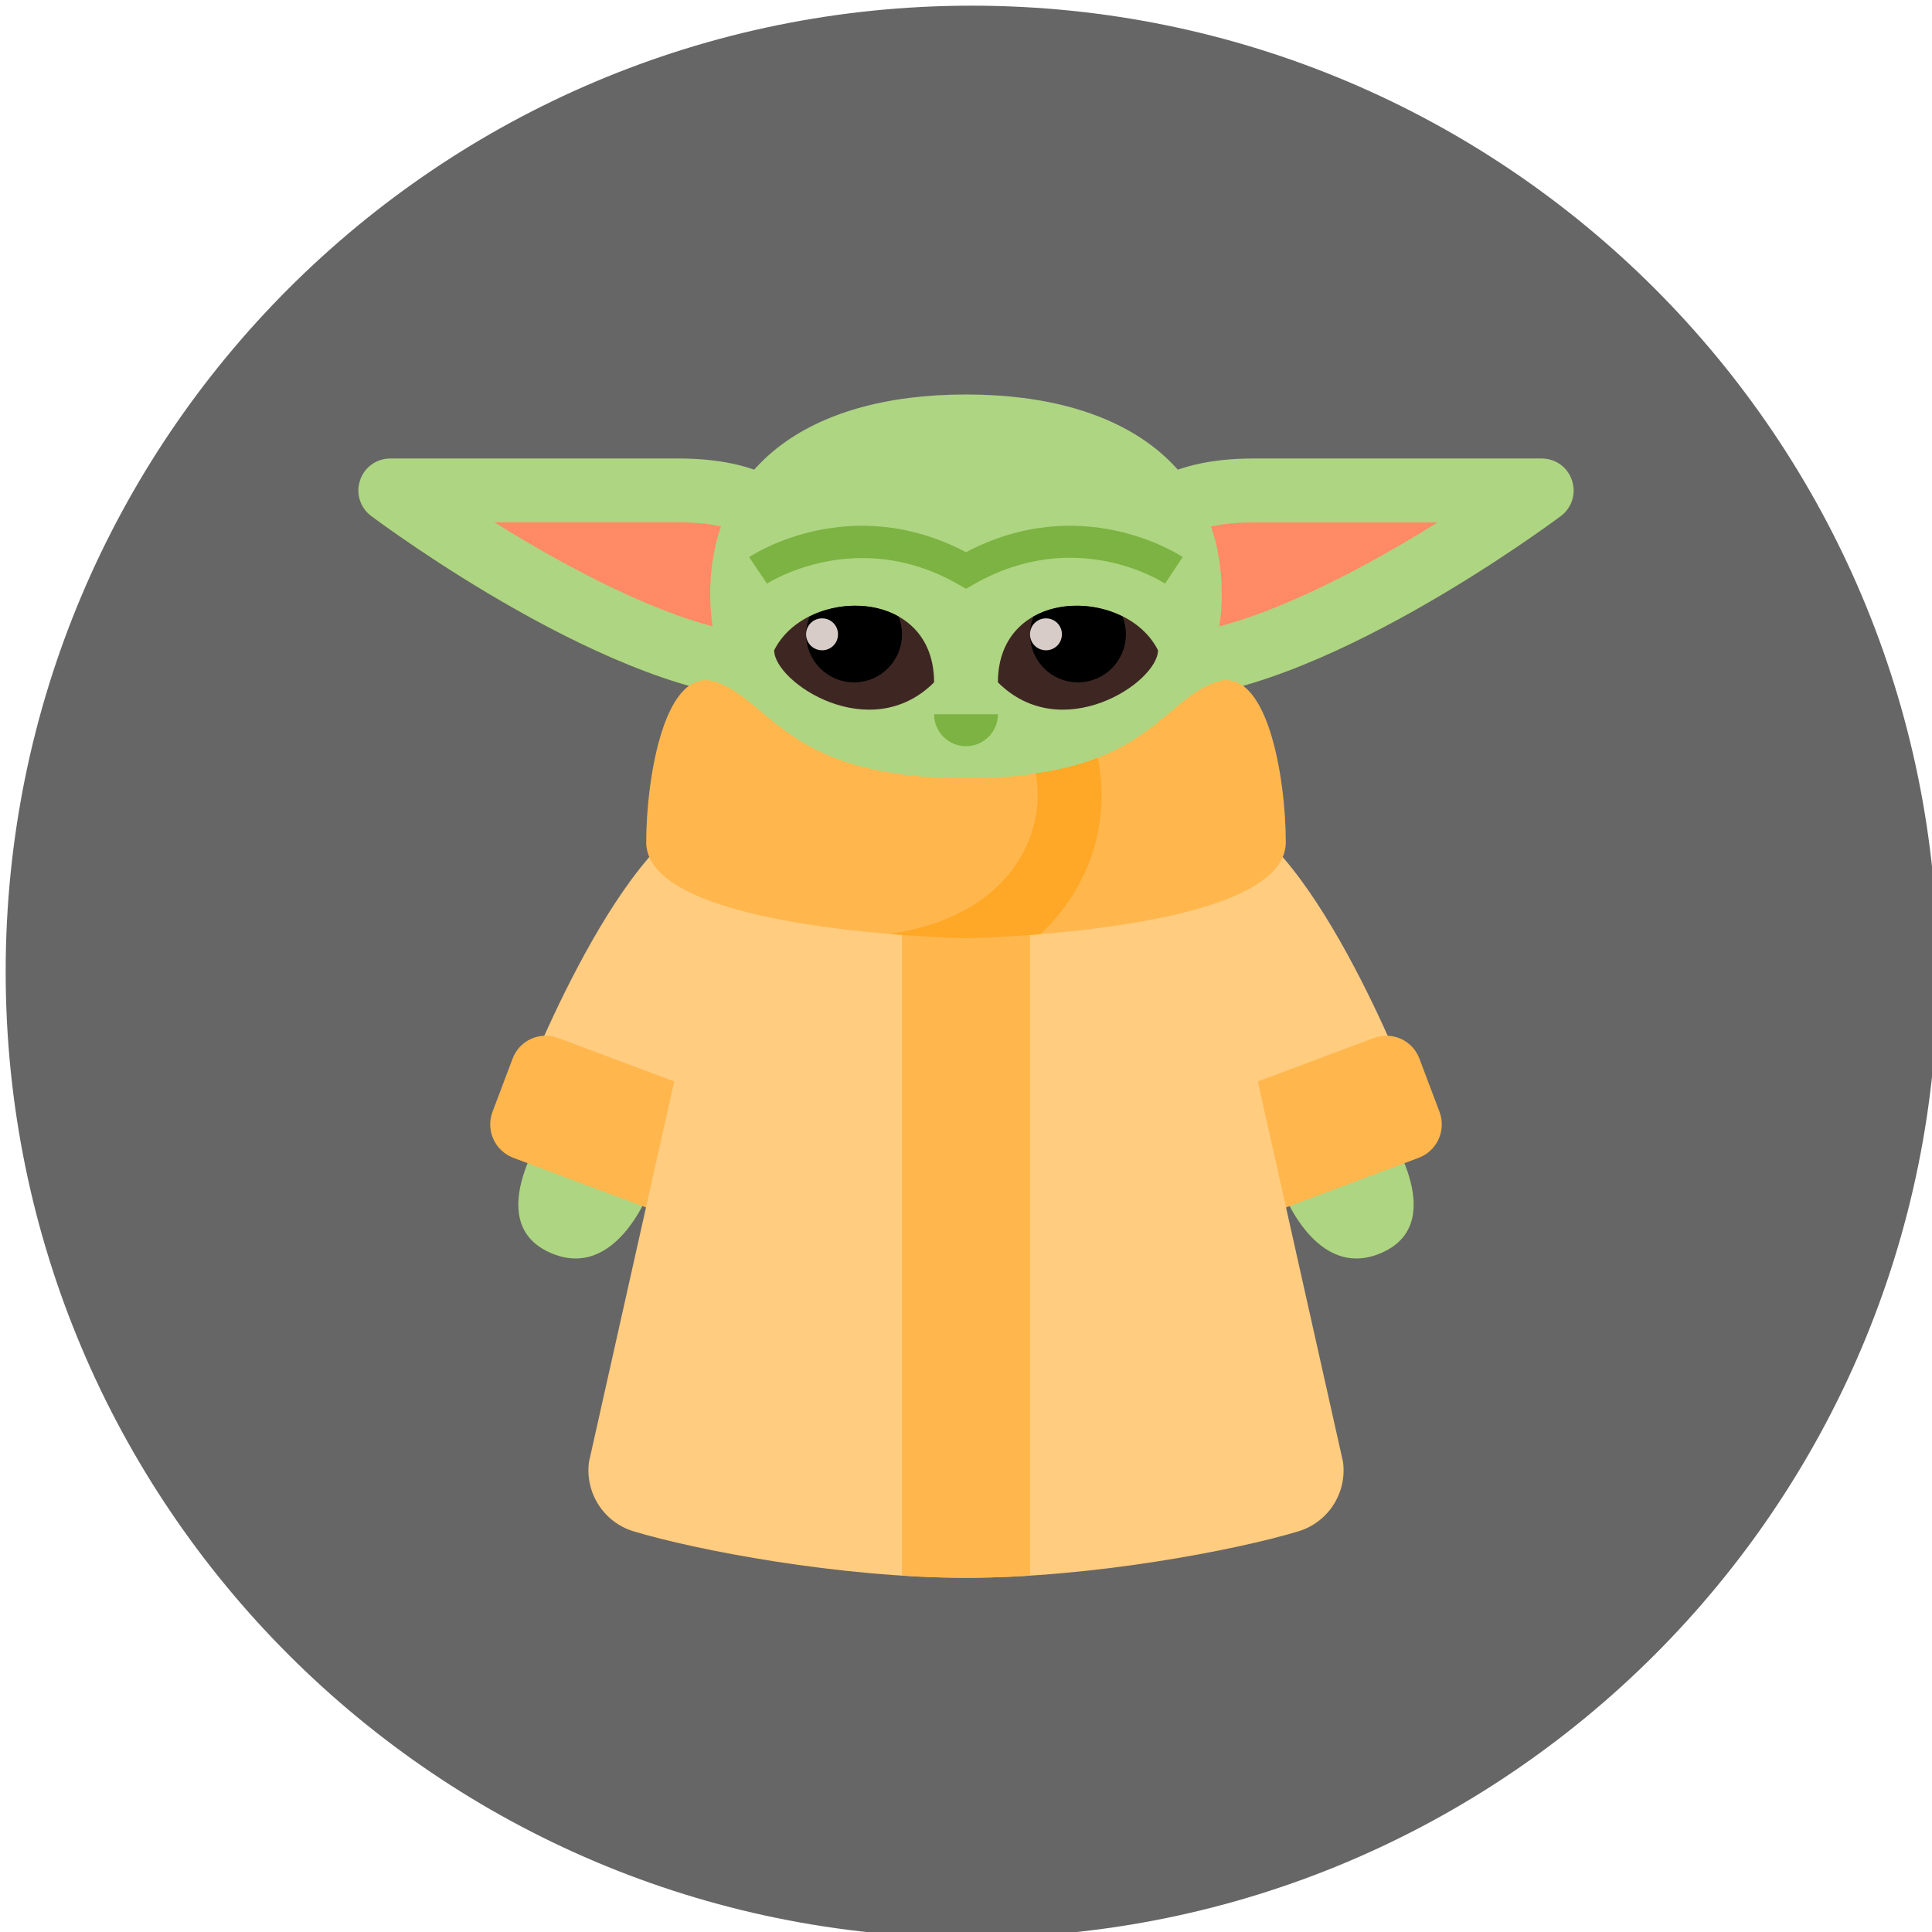 <?xml version="1.0" encoding="UTF-8"?>
<svg xmlns="http://www.w3.org/2000/svg" xmlns:xlink="http://www.w3.org/1999/xlink" viewBox="0 0 48 48" width="48px" height="48px">
<g id="surface38483335">
<path style=" stroke:none;fill-rule:nonzero;fill:rgb(40%,40%,40%);fill-opacity:1;" d="M 24.141 48.141 C 10.883 48.141 0.141 37.395 0.141 24.141 C 0.141 10.883 10.883 0.141 24.141 0.141 C 37.395 0.141 48.141 10.883 48.141 24.141 C 48.141 37.395 37.395 48.141 24.141 48.141 Z M 24.141 48.141 "/>
<path style=" stroke:none;fill-rule:nonzero;fill:rgb(68.235%,83.529%,50.588%);fill-opacity:1;" d="M 34.371 27.926 L 31.836 29.516 C 31.836 29.516 32.68 31.898 34.371 31.105 C 36.062 30.312 34.371 27.926 34.371 27.926 Z M 34.371 27.926 "/>
<path style=" stroke:none;fill-rule:nonzero;fill:rgb(100%,80%,50.196%);fill-opacity:1;" d="M 35.125 27.281 L 29.562 28.871 L 29.562 20.129 C 29.562 20.129 29.98 20.004 30.355 20.129 C 32.742 20.926 35.125 27.281 35.125 27.281 Z M 35.125 27.281 "/>
<path style=" stroke:none;fill-rule:nonzero;fill:rgb(100%,80%,50.196%);fill-opacity:1;" d="M 12.875 27.281 L 18.438 28.871 L 18.438 20.129 C 18.438 20.129 18.02 20.004 17.645 20.129 C 15.258 20.926 12.875 27.281 12.875 27.281 Z M 12.875 27.281 "/>
<path style=" stroke:none;fill-rule:nonzero;fill:rgb(100%,71.765%,30.196%);fill-opacity:1;" d="M 35.246 28.766 L 31.332 30.23 C 30.879 30.402 30.371 30.168 30.199 29.715 L 29.703 28.387 C 29.531 27.934 29.762 27.426 30.219 27.254 L 34.133 25.789 C 34.59 25.617 35.098 25.848 35.266 26.305 L 35.766 27.629 C 35.934 28.086 35.703 28.594 35.246 28.766 Z M 35.246 28.766 "/>
<path style=" stroke:none;fill-rule:nonzero;fill:rgb(68.235%,83.529%,50.588%);fill-opacity:1;" d="M 13.629 27.926 L 16.164 29.516 C 16.164 29.516 15.32 31.898 13.629 31.105 C 11.938 30.312 13.629 27.926 13.629 27.926 Z M 13.629 27.926 "/>
<path style=" stroke:none;fill-rule:nonzero;fill:rgb(100%,71.765%,30.196%);fill-opacity:1;" d="M 12.754 28.766 L 16.668 30.23 C 17.121 30.402 17.629 30.168 17.801 29.715 L 18.297 28.387 C 18.469 27.934 18.238 27.426 17.781 27.254 L 13.867 25.789 C 13.41 25.617 12.902 25.848 12.734 26.305 L 12.234 27.629 C 12.066 28.086 12.297 28.594 12.754 28.766 Z M 12.754 28.766 "/>
<path style=" stroke:none;fill-rule:nonzero;fill:rgb(100%,80%,50.196%);fill-opacity:1;" d="M 33.367 36.32 C 33.469 37.086 33.004 37.816 32.266 38.043 C 30.719 38.512 27.133 39.199 24 39.199 C 20.867 39.199 17.281 38.512 15.734 38.043 C 14.996 37.816 14.531 37.086 14.633 36.32 L 18.438 19.336 L 29.562 19.336 Z M 33.367 36.32 "/>
<path style=" stroke:none;fill-rule:nonzero;fill:rgb(100%,54.118%,39.608%);fill-opacity:1;" d="M 31.152 12.184 C 30.062 12.184 28.855 12.402 28.371 13.375 L 28.371 16.555 C 31.945 16.953 38.305 12.184 38.305 12.184 Z M 31.152 12.184 "/>
<path style=" stroke:none;fill-rule:nonzero;fill:rgb(68.235%,83.529%,50.588%);fill-opacity:1;" d="M 28.793 17.371 C 28.617 17.371 28.449 17.363 28.281 17.344 L 28.457 15.766 C 30.371 15.977 33.48 14.375 35.715 12.98 L 31.152 12.98 C 30.027 12.98 29.332 13.234 29.082 13.73 L 27.66 13.02 C 28.199 11.938 29.375 11.391 31.152 11.391 L 38.305 11.391 C 38.645 11.391 38.949 11.609 39.055 11.934 C 39.164 12.258 39.055 12.613 38.781 12.82 C 38.52 13.012 32.664 17.371 28.793 17.371 Z M 28.793 17.371 "/>
<path style=" stroke:none;fill-rule:nonzero;fill:rgb(100%,54.118%,39.608%);fill-opacity:1;" d="M 16.848 12.184 L 9.695 12.184 C 9.695 12.184 16.055 16.953 19.629 16.555 L 19.629 13.375 C 19.145 12.402 17.938 12.184 16.848 12.184 Z M 16.848 12.184 "/>
<path style=" stroke:none;fill-rule:nonzero;fill:rgb(68.235%,83.529%,50.588%);fill-opacity:1;" d="M 19.207 17.371 C 15.336 17.371 9.48 13.012 9.223 12.82 C 8.945 12.613 8.836 12.258 8.945 11.934 C 9.051 11.609 9.355 11.391 9.695 11.391 L 16.848 11.391 C 18.625 11.391 19.801 11.938 20.34 13.02 L 18.918 13.73 C 18.668 13.23 17.973 12.977 16.848 12.977 L 12.285 12.977 C 14.52 14.375 17.633 15.977 19.543 15.766 L 19.719 17.344 C 19.551 17.363 19.383 17.371 19.207 17.371 Z M 19.207 17.371 "/>
<path style=" stroke:none;fill-rule:nonzero;fill:rgb(68.235%,83.529%,50.588%);fill-opacity:1;" d="M 24 9.801 C 20.02 9.801 17.645 11.652 17.645 14.758 C 17.645 17.539 19.672 19.336 22.809 19.336 L 25.191 19.336 C 28.328 19.336 30.355 17.539 30.355 14.758 C 30.355 11.652 27.98 9.801 24 9.801 Z M 24 9.801 "/>
<path style=" stroke:none;fill-rule:nonzero;fill:rgb(48.627%,70.196%,25.882%);fill-opacity:1;" d="M 24.793 17.746 C 24.793 18.184 24.438 18.539 24 18.539 C 23.562 18.539 23.207 18.184 23.207 17.746 Z M 24.793 17.746 "/>
<path style=" stroke:none;fill-rule:nonzero;fill:rgb(48.627%,70.196%,25.882%);fill-opacity:1;" d="M 24 14.629 L 23.805 14.516 C 21.266 13.066 19.078 14.488 19.055 14.5 L 18.613 13.84 C 18.719 13.77 21.125 12.207 24 13.719 C 26.871 12.207 29.281 13.77 29.383 13.84 L 28.945 14.5 C 28.855 14.441 26.719 13.074 24.195 14.516 Z M 24 14.629 "/>
<path style=" stroke:none;fill-rule:nonzero;fill:rgb(100%,71.765%,30.196%);fill-opacity:1;" d="M 25.59 20.129 L 25.59 39.145 C 25.051 39.184 24.516 39.199 24 39.199 C 23.484 39.199 22.949 39.184 22.41 39.145 L 22.41 20.129 Z M 25.59 20.129 "/>
<path style=" stroke:none;fill-rule:nonzero;fill:rgb(100%,71.765%,30.196%);fill-opacity:1;" d="M 30.18 16.953 C 28.812 17.461 28.414 19.336 24 19.336 C 19.586 19.336 19.188 17.461 17.82 16.953 C 16.516 16.465 16.055 19.336 16.055 20.926 C 16.055 23.172 24 23.309 24 23.309 C 24 23.309 31.945 23.172 31.945 20.926 C 31.945 19.336 31.484 16.465 30.18 16.953 Z M 30.18 16.953 "/>
<path style=" stroke:none;fill-rule:nonzero;fill:rgb(24.314%,15.294%,13.725%);fill-opacity:1;" d="M 23.207 16.953 C 23.207 14.566 20.027 14.566 19.234 16.156 C 19.234 16.953 21.617 18.539 23.207 16.953 Z M 23.207 16.953 "/>
<path style=" stroke:none;fill-rule:nonzero;fill:rgb(24.314%,15.294%,13.725%);fill-opacity:1;" d="M 24.793 16.953 C 24.793 14.566 27.973 14.566 28.77 16.156 C 28.77 16.953 26.383 18.539 24.793 16.953 Z M 24.793 16.953 "/>
<path style=" stroke:none;fill-rule:nonzero;fill:rgb(100%,65.49%,14.902%);fill-opacity:1;" d="M 26.488 22.48 C 26.297 22.742 26.082 22.992 25.844 23.211 L 25.836 23.211 C 24.77 23.293 24 23.309 24 23.309 C 24 23.309 23.191 23.293 22.094 23.203 C 23.484 23.008 24.562 22.434 25.191 21.551 C 25.684 20.867 25.883 20.02 25.73 19.215 C 26.352 19.129 26.852 18.992 27.273 18.828 C 27.535 20.09 27.25 21.418 26.488 22.48 Z M 26.488 22.48 "/>
<path style=" stroke:none;fill-rule:nonzero;fill:rgb(0%,0%,0%);fill-opacity:1;" d="M 22.41 15.758 C 22.41 16.418 21.879 16.953 21.219 16.953 C 20.559 16.953 20.027 16.418 20.027 15.758 C 20.027 15.602 20.059 15.449 20.113 15.316 C 20.797 14.973 21.672 14.949 22.324 15.316 C 22.379 15.449 22.41 15.602 22.41 15.758 Z M 22.41 15.758 "/>
<path style=" stroke:none;fill-rule:nonzero;fill:rgb(84.314%,80%,78.431%);fill-opacity:1;" d="M 20.82 15.758 C 20.82 15.98 20.645 16.156 20.426 16.156 C 20.203 16.156 20.027 15.98 20.027 15.758 C 20.027 15.539 20.203 15.363 20.426 15.363 C 20.645 15.363 20.82 15.539 20.82 15.758 Z M 20.82 15.758 "/>
<path style=" stroke:none;fill-rule:nonzero;fill:rgb(0%,0%,0%);fill-opacity:1;" d="M 27.973 15.758 C 27.973 16.418 27.441 16.953 26.781 16.953 C 26.121 16.953 25.59 16.418 25.59 15.758 C 25.59 15.602 25.621 15.449 25.676 15.316 C 26.328 14.949 27.203 14.973 27.887 15.316 C 27.941 15.449 27.973 15.602 27.973 15.758 Z M 27.973 15.758 "/>
<path style=" stroke:none;fill-rule:nonzero;fill:rgb(84.314%,80%,78.431%);fill-opacity:1;" d="M 26.383 15.758 C 26.383 15.98 26.207 16.156 25.988 16.156 C 25.766 16.156 25.59 15.98 25.59 15.758 C 25.59 15.539 25.766 15.363 25.988 15.363 C 26.207 15.363 26.383 15.539 26.383 15.758 Z M 26.383 15.758 "/>
</g>
</svg>
